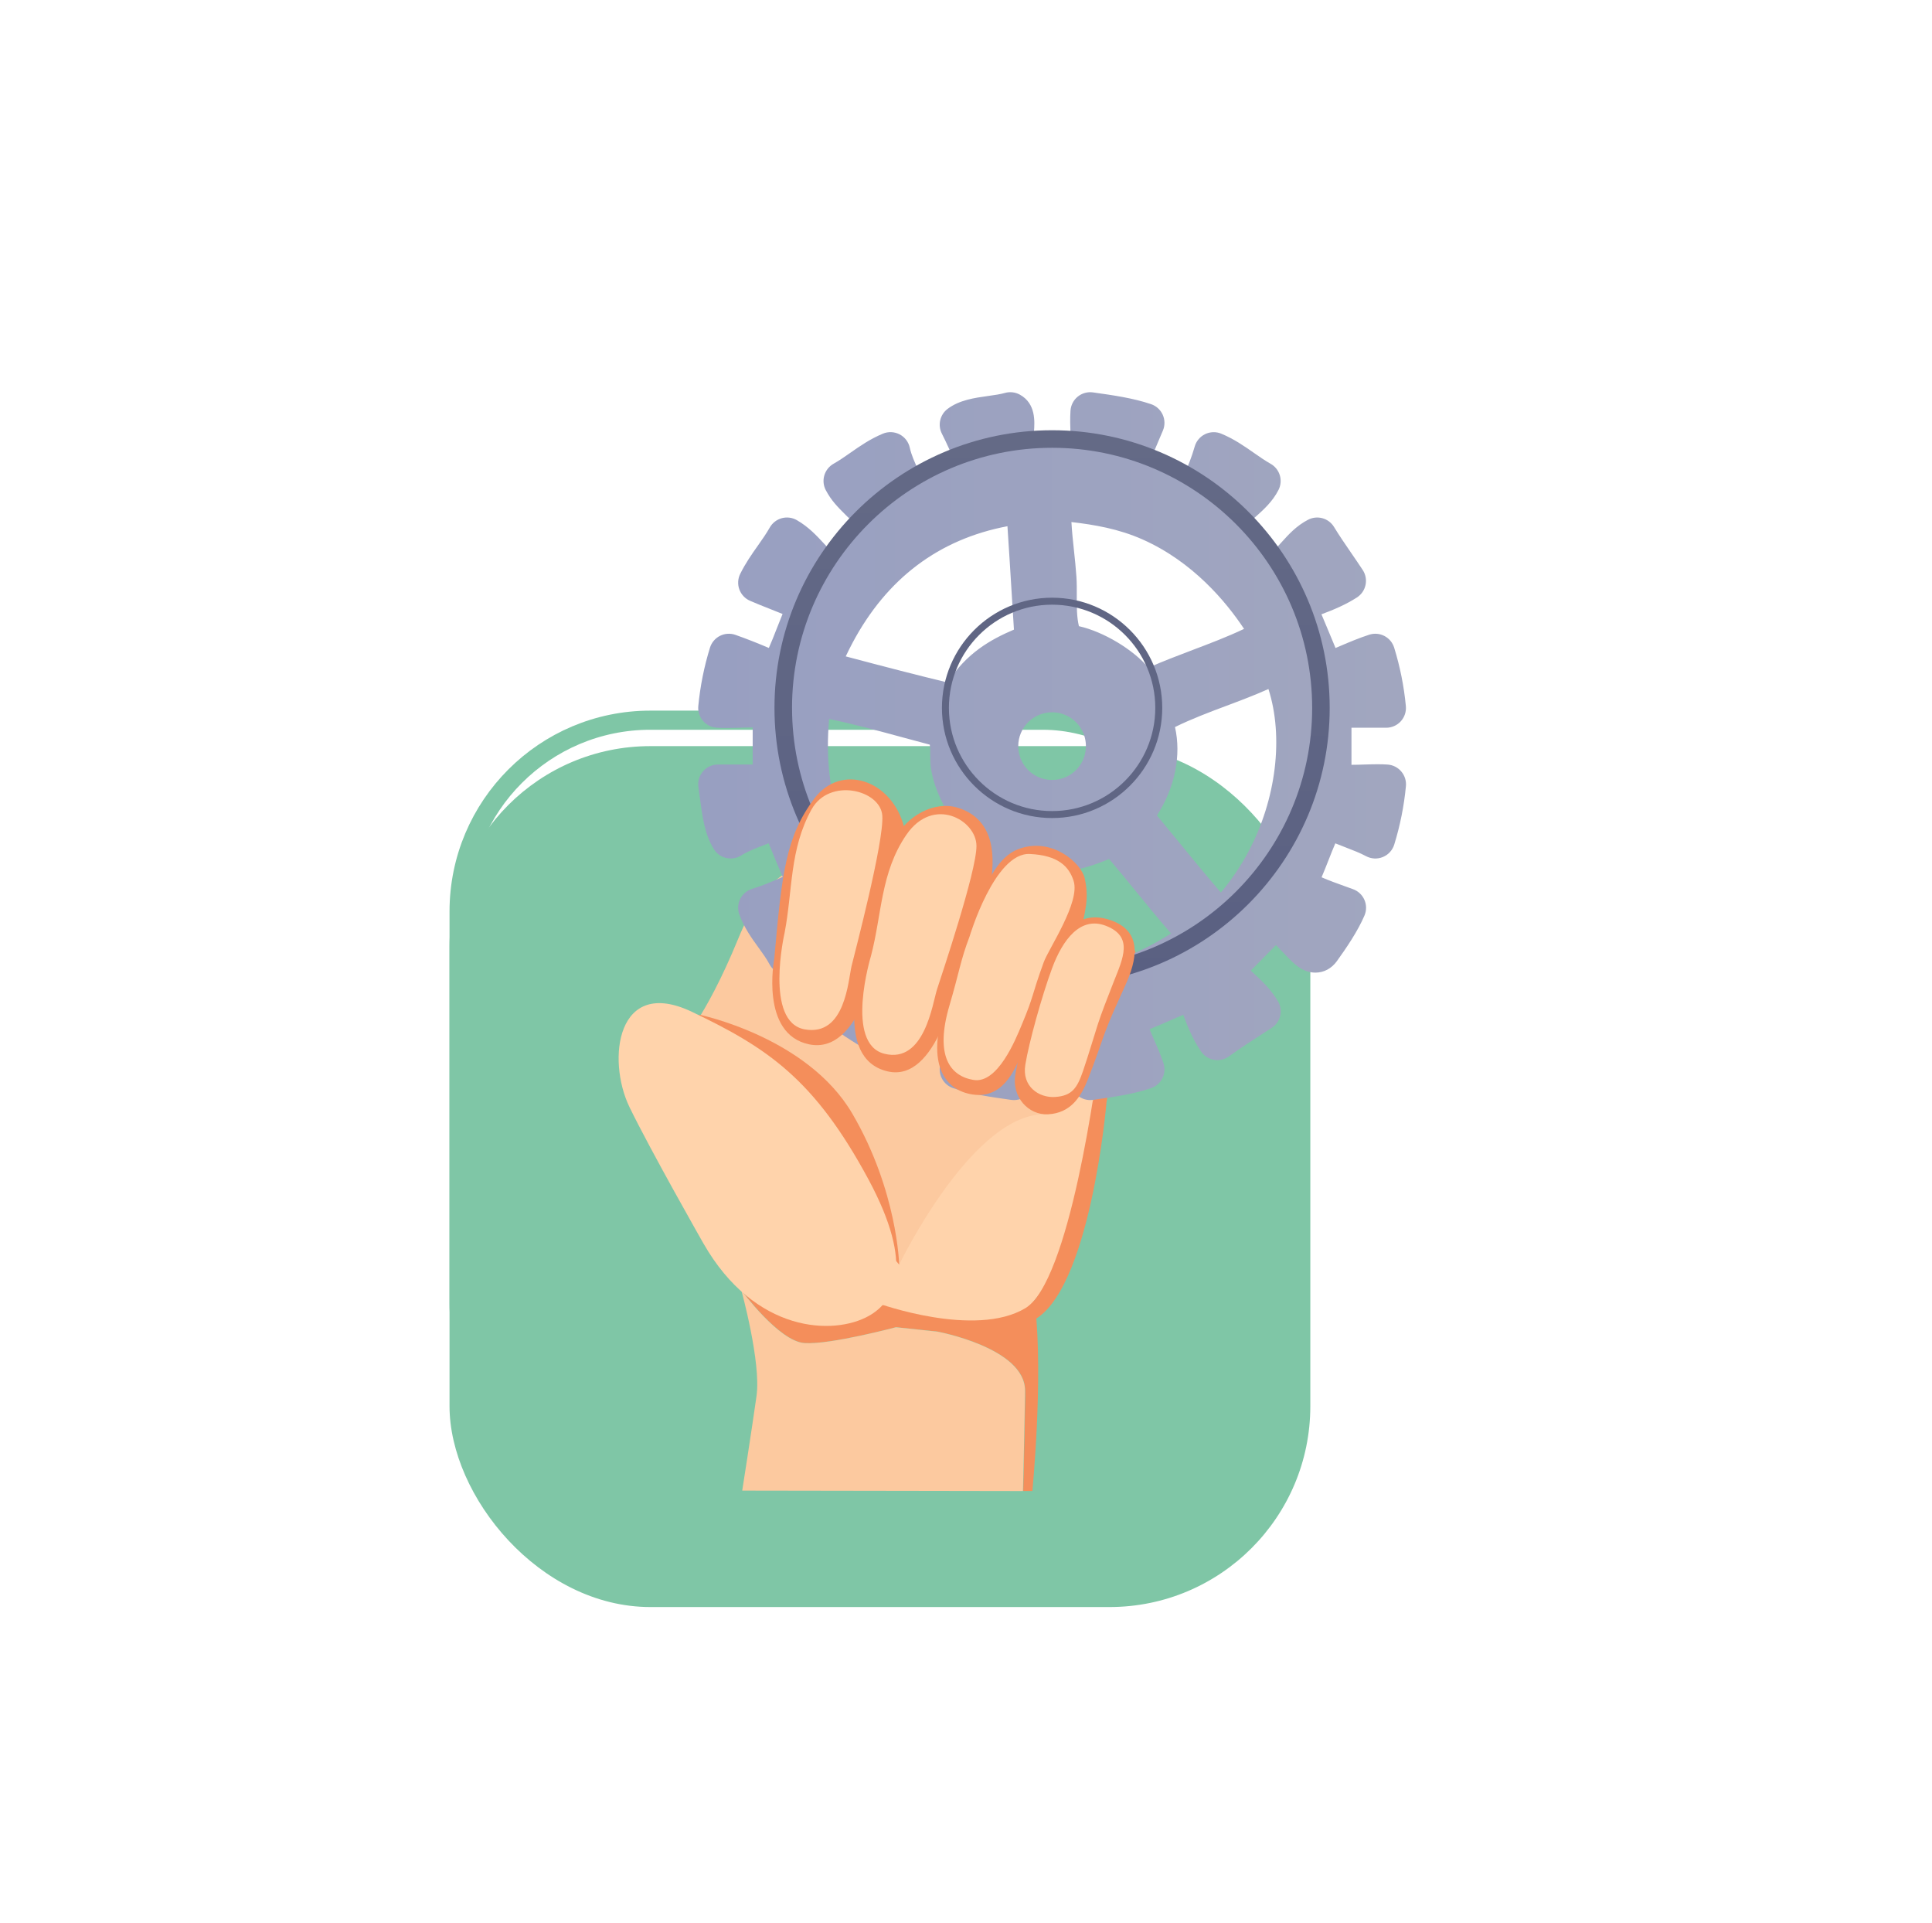 <svg width="202" height="201" viewBox="0 0 202 201" fill="none" xmlns="http://www.w3.org/2000/svg">
<g filter="url(#filter0_d_7031_314)">
<rect x="47" y="70.289" width="83" height="83" rx="21" fill="white"/>
<rect x="48" y="71.289" width="81" height="81" rx="20" stroke="#7FC6A6" stroke-width="2"/>
</g>
<path d="M70.95 125.334C70.985 125.396 71.039 125.446 71.104 125.477C71.169 125.507 71.242 125.517 71.313 125.504L75.446 124.75C76.79 126.217 78.365 127.454 80.108 128.414L80.356 132.605C80.36 132.677 80.387 132.746 80.432 132.802C80.477 132.858 80.538 132.898 80.608 132.918L85.46 134.276C85.53 134.296 85.603 134.293 85.671 134.269C85.738 134.244 85.796 134.199 85.837 134.14L88.226 130.687C90.213 130.772 92.202 130.532 94.112 129.977L97.254 132.767C97.307 132.815 97.374 132.845 97.446 132.852C97.517 132.86 97.589 132.845 97.652 132.81L102.045 130.339C102.107 130.304 102.157 130.25 102.188 130.185C102.218 130.12 102.228 130.047 102.215 129.976L101.461 125.843C102.928 124.498 104.165 122.924 105.125 121.181L109.316 120.933C109.388 120.929 109.457 120.902 109.513 120.857C109.569 120.812 109.609 120.751 109.628 120.682L110.987 115.828C111.007 115.759 111.004 115.686 110.979 115.618C110.955 115.55 110.91 115.492 110.851 115.451L107.398 113.063C107.483 111.075 107.244 109.087 106.689 107.176L109.479 104.035C109.527 103.981 109.557 103.914 109.564 103.843C109.572 103.771 109.557 103.699 109.522 103.637L107.051 99.244C107.016 99.182 106.962 99.132 106.897 99.101C106.832 99.07 106.759 99.061 106.688 99.074L102.555 99.828C101.21 98.361 99.635 97.123 97.892 96.164L97.644 91.972C97.64 91.901 97.613 91.832 97.568 91.776C97.523 91.72 97.462 91.68 97.392 91.661L92.539 90.302C92.47 90.282 92.397 90.285 92.329 90.31C92.262 90.334 92.203 90.379 92.162 90.438L89.774 93.89C87.786 93.805 85.798 94.045 83.887 94.6L80.746 91.809C80.692 91.762 80.625 91.732 80.554 91.724C80.482 91.717 80.41 91.731 80.348 91.766L75.956 94.237C75.893 94.273 75.843 94.327 75.812 94.392C75.782 94.457 75.772 94.529 75.785 94.6L76.538 98.734C75.072 100.078 73.835 101.653 72.875 103.396L68.683 103.644C68.612 103.648 68.543 103.674 68.487 103.72C68.431 103.765 68.391 103.826 68.371 103.895L67.013 108.748C66.993 108.817 66.996 108.891 67.02 108.959C67.045 109.026 67.09 109.084 67.149 109.125L70.601 111.513C70.516 113.502 70.756 115.49 71.312 117.401L68.522 120.543C68.474 120.596 68.444 120.663 68.437 120.735C68.429 120.806 68.444 120.878 68.479 120.941L70.95 125.334Z" fill="url(#paint0_linear_7031_314)"/>
<path d="M88.091 117.49C85.555 117.049 83.653 114.8 83.721 112.152C83.738 111.459 83.892 110.776 84.174 110.142C84.456 109.509 84.86 108.937 85.363 108.459C85.865 107.982 86.457 107.608 87.105 107.359C87.752 107.11 88.442 106.992 89.135 107.01C92.046 107.084 94.352 109.513 94.277 112.424C94.259 113.117 94.105 113.8 93.823 114.433C93.541 115.067 93.138 115.639 92.635 116.116C92.132 116.594 91.54 116.968 90.893 117.216C90.246 117.465 89.556 117.584 88.863 117.566C88.604 117.56 88.346 117.534 88.091 117.49ZM89.621 108.746C89.446 108.716 89.269 108.698 89.091 108.694C88.616 108.678 88.144 108.756 87.7 108.923C87.255 109.091 86.849 109.345 86.504 109.67C86.158 109.996 85.881 110.386 85.687 110.82C85.493 111.253 85.387 111.72 85.375 112.195C85.363 112.669 85.445 113.141 85.616 113.584C85.787 114.027 86.044 114.431 86.373 114.774C86.701 115.117 87.094 115.391 87.528 115.581C87.963 115.771 88.431 115.874 88.906 115.882C89.811 115.901 90.689 115.579 91.367 114.979C92.045 114.379 92.471 113.545 92.561 112.645C92.652 111.744 92.399 110.842 91.854 110.12C91.309 109.397 90.512 108.906 89.621 108.746V108.746Z" fill="white"/>
<circle cx="89" cy="112.289" r="5" fill="white"/>
<g filter="url(#filter1_d_7031_314)">
<rect x="47" y="66" width="90" height="90" rx="21" fill="#7FC6A6"/>
</g>
<path d="M98.836 132.904C103.595 133.09 107.263 134.059 107.273 136.586L92.251 133.033L91.607 132.881L87.822 133.415L77.524 134.866C77.524 134.866 81.452 140.229 84.136 140.402C86.821 140.574 93.693 138.741 93.693 138.741L98.007 139.198C98.007 139.198 107.179 140.89 107.187 145.362C107.186 145.574 107.19 145.771 107.198 145.957C107.109 151.214 106.986 155.872 106.986 155.872L107.937 155.875C107.937 155.875 109.085 144.247 108.236 136.592C107.931 133.966 103.868 133.033 98.836 132.904Z" fill="#F48E5B"/>
<path d="M77.527 134.879L87.825 133.428C82.186 134.01 77.527 134.879 77.527 134.879Z" fill="#F5BC8F"/>
<path d="M107.27 136.592C107.266 134.07 103.595 133.093 98.832 132.91C96.636 132.841 94.439 132.884 92.248 133.039L107.27 136.592Z" fill="#F5BC8F"/>
<path d="M107.17 145.371C107.163 140.888 97.99 139.206 97.99 139.206L93.676 138.749C93.676 138.749 86.803 140.584 84.12 140.41C81.437 140.236 77.508 134.875 77.508 134.875C77.508 134.875 79.594 142.416 79.098 145.937C78.603 149.458 77.603 155.83 77.603 155.83L78.555 155.833L95.785 155.86L106.954 155.879C106.954 155.879 107.077 151.221 107.166 145.965C107.17 145.776 107.164 145.58 107.17 145.371Z" fill="#FCC99F"/>
<path d="M102.884 137.773L80.04 134.834C78.749 134.668 77.539 134.113 76.569 133.243C75.6 132.374 74.917 131.23 74.611 129.965L70.597 113.411C70.262 112.031 70.395 110.579 70.974 109.285C70.974 109.285 73.68 106.675 77.186 98.128C79.833 91.678 82.705 90.083 87.733 89.933L111.884 96.201C115.068 97.19 116.646 102.947 115.928 106.19L109.938 132.796C108.912 135.837 105.61 137.949 102.884 137.773Z" fill="#FCC99F"/>
<path d="M91.844 136.26C91.844 136.26 97.39 120.969 105.765 114.443C114.14 107.917 115.314 108.756 115.314 108.756C115.314 108.756 112.487 133.574 107.222 136.748C101.957 139.922 91.844 136.26 91.844 136.26Z" fill="#FFD3AB"/>
<path d="M76.859 107.638C76.859 107.638 87.069 115.051 90.071 119.096C93.073 123.142 94.013 132.205 94.013 132.205C94.013 132.205 101.851 115.947 109.597 116.49L111.17 110.51L102.712 103.107C102.712 103.107 95.727 99.929 89.045 100.973C82.304 102.033 76.859 107.638 76.859 107.638Z" fill="#FCC99F"/>
<path d="M73.061 106.064C73.061 106.064 84.413 108.375 89.122 116.433C93.832 124.491 94.013 132.208 94.013 132.208L73.34 107.183L73.061 106.064Z" fill="#F48E5B"/>
<path d="M73.548 129.99C73.548 129.99 68.002 120.248 65.809 115.722C63.418 110.768 64.482 102.022 72.352 105.78C80.222 109.538 85.15 112.794 90.811 123.311C95.685 132.381 93.517 136.062 90.835 137.568C87.178 139.619 78.93 139.391 73.548 129.99Z" fill="#FFD3AB"/>
<path d="M99.995 96.486C99.998 96.543 100.007 96.599 100.023 96.654C100.045 96.721 100.076 96.724 100.112 96.671C100.051 96.553 100.02 96.483 100.02 96.483L99.995 96.486Z" fill="#D68265"/>
<path d="M107.379 100.066C107.371 100.397 107.422 100.54 107.577 100.357C107.633 100.281 107.679 100.198 107.712 100.109C107.624 100.054 107.576 100.021 107.576 100.021C107.576 100.021 107.505 100.044 107.379 100.066Z" fill="#D68265"/>
<path d="M107.838 138.121C113.988 135.339 115.695 115.208 115.695 115.208L116.475 110.953C116.475 110.953 115.363 108.697 115.174 108.668C114.639 112.919 111.843 134.009 107.136 136.849L107.838 138.121Z" fill="#F48E5B"/>
<path d="M116.092 102.982C116.092 102.982 115.793 106.649 115.44 108.593C115.213 109.843 116.388 110.523 116.388 110.523L116.963 103.369L116.092 102.982Z" fill="#D68265"/>
<path d="M115.486 96.315C115.486 96.315 120.747 97.288 118.536 105.928C116.326 114.569 115.221 115.365 115.221 115.365L112.378 103.613L115.486 96.315Z" fill="#F48E5B"/>
<path d="M114.783 96.1C114.783 96.1 119.386 97.251 117.398 105.411C115.409 113.571 114.25 115.086 114.25 115.086L111.857 103.224L114.783 96.1Z" fill="#F5BC8F"/>
<g filter="url(#filter2_d_7031_314)">
<path d="M146.511 76.652C146.332 76.441 146.113 76.268 145.866 76.143C145.62 76.019 145.35 75.945 145.074 75.926C144.761 75.905 144.42 75.894 144.032 75.894C143.561 75.894 143.085 75.91 142.623 75.924C142.176 75.939 141.755 75.953 141.35 75.953H141.303V72.078H144.933C145.221 72.078 145.506 72.018 145.77 71.901C146.034 71.784 146.27 71.614 146.463 71.4C146.657 71.186 146.804 70.935 146.894 70.661C146.985 70.387 147.017 70.098 146.989 69.811C146.792 67.739 146.382 65.694 145.767 63.706C145.686 63.444 145.554 63.202 145.379 62.992C145.203 62.782 144.988 62.609 144.745 62.483C144.502 62.357 144.237 62.281 143.964 62.258C143.692 62.236 143.417 62.268 143.157 62.352C142.092 62.7 141.126 63.108 140.192 63.505L139.636 63.741C139.338 63.016 139.038 62.299 138.743 61.596C138.552 61.142 138.36 60.682 138.164 60.219C139.451 59.741 140.726 59.199 141.874 58.458C142.103 58.31 142.3 58.118 142.455 57.894C142.609 57.67 142.718 57.417 142.774 57.151C142.831 56.884 142.834 56.609 142.784 56.342C142.734 56.074 142.631 55.819 142.482 55.591C142.08 54.977 141.666 54.375 141.266 53.793C140.634 52.873 140.037 52.005 139.481 51.092C139.209 50.644 138.776 50.316 138.271 50.176C137.765 50.036 137.225 50.093 136.761 50.336C135.539 50.973 134.722 51.881 134.001 52.681C133.814 52.888 133.637 53.086 133.461 53.268C132.991 52.838 132.5 52.38 131.964 51.844C131.791 51.67 131.559 51.463 131.264 51.2C131.107 51.06 130.868 50.846 130.622 50.621C130.819 50.438 131.016 50.261 131.211 50.088C132.116 49.277 133.051 48.442 133.674 47.219C133.915 46.744 133.964 46.194 133.81 45.684C133.656 45.175 133.311 44.744 132.847 44.483C132.26 44.151 131.696 43.758 131.1 43.341C130.082 42.63 129.028 41.894 127.69 41.337C127.421 41.225 127.13 41.172 126.839 41.18C126.547 41.189 126.261 41.259 125.998 41.386C125.736 41.514 125.503 41.695 125.316 41.918C125.129 42.142 124.991 42.403 124.911 42.683C124.605 43.769 124.198 44.772 123.746 45.772C122.559 45.321 121.364 44.838 120.206 44.308C120.554 43.44 120.919 42.587 121.274 41.748L121.588 41.01C121.698 40.749 121.753 40.468 121.75 40.184C121.747 39.901 121.686 39.621 121.57 39.362C121.454 39.104 121.287 38.871 121.077 38.68C120.868 38.489 120.621 38.343 120.353 38.252C118.485 37.615 116.374 37.317 114.332 37.03L114.274 37.021C113.993 36.982 113.707 37.001 113.434 37.077C113.16 37.152 112.906 37.284 112.685 37.462C112.465 37.641 112.284 37.863 112.153 38.115C112.023 38.367 111.945 38.643 111.926 38.926C111.871 39.728 111.898 40.566 111.926 41.376C111.94 41.809 111.955 42.267 111.954 42.697H108.085C108.085 42.364 108.085 42.027 108.08 41.692C108.08 41.549 108.092 41.34 108.108 41.118C108.182 40.09 108.319 38.176 106.622 37.252C106.146 36.993 105.588 36.931 105.066 37.079C104.581 37.218 103.966 37.304 103.313 37.395C101.903 37.592 100.303 37.815 99.073 38.746C98.688 39.037 98.416 39.454 98.307 39.925C98.197 40.395 98.255 40.889 98.472 41.321C99.012 42.397 99.445 43.357 99.803 44.278C99.272 44.496 98.758 44.721 98.251 44.943C97.588 45.232 96.945 45.514 96.292 45.768C96.176 45.499 96.06 45.242 95.944 44.994C95.593 44.225 95.29 43.562 95.123 42.801C95.059 42.505 94.93 42.228 94.746 41.987C94.563 41.747 94.329 41.55 94.06 41.41C93.792 41.27 93.497 41.191 93.194 41.178C92.892 41.165 92.591 41.218 92.312 41.334C90.973 41.892 89.92 42.627 88.902 43.339C88.305 43.755 87.744 44.149 87.154 44.48C86.685 44.745 86.338 45.182 86.186 45.699C86.035 46.216 86.091 46.772 86.344 47.248C86.923 48.34 87.586 49.001 88.425 49.837L88.606 50.018C88.822 50.224 89.049 50.415 89.289 50.591L88.884 50.992C88.073 51.8 87.294 52.579 86.543 53.245C86.421 53.115 86.298 52.983 86.173 52.848C85.402 52.014 84.528 51.069 83.305 50.371C83.069 50.237 82.809 50.15 82.539 50.116C82.27 50.082 81.996 50.102 81.734 50.173C81.472 50.245 81.227 50.368 81.012 50.535C80.798 50.702 80.618 50.91 80.484 51.146C80.12 51.788 79.689 52.4 79.233 53.048C78.596 53.949 77.942 54.882 77.391 55.997C77.267 56.247 77.196 56.52 77.181 56.798C77.165 57.077 77.207 57.356 77.302 57.618C77.397 57.88 77.545 58.12 77.736 58.324C77.926 58.528 78.156 58.69 78.412 58.803C79.09 59.1 79.782 59.372 80.451 59.636C80.921 59.82 81.377 60 81.822 60.185C81.61 60.695 81.409 61.206 81.213 61.711C80.938 62.415 80.671 63.101 80.388 63.737C79.299 63.274 78.118 62.8 76.891 62.368C76.629 62.276 76.351 62.238 76.074 62.256C75.796 62.273 75.525 62.347 75.277 62.472C75.029 62.597 74.809 62.77 74.629 62.982C74.45 63.194 74.315 63.44 74.232 63.706C73.618 65.694 73.208 67.74 73.01 69.811C72.984 70.086 73.012 70.364 73.094 70.627C73.177 70.891 73.311 71.136 73.49 71.347C73.668 71.558 73.887 71.731 74.134 71.856C74.38 71.98 74.65 72.055 74.925 72.073C75.239 72.095 75.58 72.105 75.968 72.105C76.439 72.105 76.916 72.09 77.377 72.075C77.825 72.06 78.245 72.047 78.65 72.047H78.697V75.921H75.065C74.768 75.921 74.474 75.985 74.204 76.109C73.934 76.233 73.694 76.414 73.5 76.639C73.306 76.865 73.163 77.129 73.081 77.415C72.998 77.701 72.979 78.001 73.023 78.294C73.081 78.671 73.13 79.055 73.183 79.46C73.427 81.318 73.678 83.24 74.645 84.779C74.79 85.01 74.978 85.21 75.201 85.367C75.423 85.524 75.674 85.636 75.94 85.696C76.205 85.756 76.48 85.763 76.748 85.716C77.017 85.669 77.273 85.57 77.503 85.424C78.174 84.997 79.054 84.66 79.985 84.304L80.366 84.158C80.835 85.325 81.32 86.464 81.796 87.579C81.809 87.611 81.823 87.642 81.836 87.673C81.72 87.721 81.611 87.77 81.5 87.818C80.537 88.233 79.629 88.625 78.651 88.918C78.381 88.998 78.13 89.133 77.914 89.315C77.698 89.496 77.521 89.72 77.394 89.972C77.268 90.225 77.195 90.501 77.179 90.782C77.164 91.064 77.206 91.346 77.304 91.611C77.825 93.022 78.613 94.108 79.309 95.066C79.739 95.657 80.144 96.215 80.455 96.803C80.586 97.049 80.765 97.266 80.982 97.441C81.198 97.616 81.448 97.746 81.716 97.822C81.984 97.897 82.265 97.918 82.541 97.883C82.818 97.848 83.084 97.757 83.324 97.616C84.569 96.886 85.476 95.909 86.277 95.047L86.537 94.768C87.011 95.25 87.489 95.716 87.959 96.174C88.386 96.59 88.802 96.996 89.204 97.402C89.013 97.58 88.814 97.772 88.605 97.981C88.466 98.12 88.32 98.257 88.176 98.394C87.307 99.214 86.229 100.235 86.328 101.705C86.386 102.523 86.81 103.259 87.531 103.777C88.557 104.515 89.632 105.167 90.58 105.746C91.019 106.013 91.434 106.267 91.801 106.498C92.049 106.657 92.328 106.76 92.618 106.802C92.909 106.844 93.206 106.823 93.488 106.741C93.771 106.66 94.032 106.518 94.256 106.327C94.479 106.136 94.659 105.9 94.784 105.633C95.173 104.803 95.516 103.947 95.848 103.12C95.985 102.777 96.12 102.441 96.254 102.112L96.564 102.239C97.635 102.675 98.73 103.121 99.801 103.581C99.678 103.871 99.551 104.164 99.42 104.461C99.05 105.306 98.668 106.179 98.35 107.159C98.183 107.676 98.226 108.237 98.469 108.723C98.713 109.208 99.138 109.577 99.652 109.752C101.52 110.389 103.631 110.687 105.672 110.974L105.73 110.982C106.011 111.021 106.297 111.002 106.571 110.926C106.844 110.85 107.099 110.719 107.319 110.54C107.539 110.362 107.72 110.14 107.851 109.888C107.982 109.636 108.06 109.36 108.079 109.077C108.137 108.274 108.107 107.437 108.079 106.628C108.065 106.194 108.05 105.737 108.052 105.306H111.925V108.936C111.926 109.484 112.143 110.009 112.531 110.397C112.918 110.784 113.443 111.002 113.991 111.002C114.088 111.002 114.185 110.995 114.28 110.982L114.338 110.973C116.378 110.684 118.487 110.39 120.355 109.752C120.869 109.576 121.293 109.204 121.536 108.717C121.778 108.231 121.818 107.668 121.648 107.151C121.359 106.267 121.012 105.479 120.676 104.717C120.508 104.336 120.344 103.964 120.192 103.589C120.892 103.315 121.558 103.022 122.213 102.735C122.722 102.511 123.218 102.293 123.718 102.09C124.225 103.49 124.791 104.771 125.575 105.922C125.731 106.151 125.931 106.346 126.163 106.495C126.395 106.645 126.655 106.747 126.927 106.794C127.199 106.842 127.478 106.834 127.748 106.772C128.017 106.71 128.271 106.594 128.495 106.432C129.699 105.559 131.007 104.716 132.273 103.9L132.961 103.456C133.408 103.167 133.726 102.717 133.849 102.199C133.971 101.681 133.89 101.136 133.621 100.677C132.892 99.433 131.914 98.526 131.052 97.725L130.773 97.465C131.255 96.991 131.721 96.513 132.18 96.043C132.595 95.616 133.001 95.2 133.407 94.798C133.585 94.988 133.776 95.188 133.986 95.397C134.125 95.536 134.263 95.681 134.399 95.825C135.221 96.694 136.153 97.678 137.532 97.678C138.423 97.678 139.223 97.248 139.783 96.47C140.757 95.114 141.964 93.348 142.663 91.707C142.773 91.449 142.83 91.171 142.829 90.891C142.828 90.611 142.77 90.333 142.659 90.076C142.547 89.819 142.385 89.587 142.18 89.394C141.976 89.202 141.735 89.053 141.472 88.957C141.215 88.863 140.958 88.771 140.701 88.679C139.817 88.361 138.962 88.053 138.177 87.712C138.439 87.102 138.681 86.485 138.919 85.879C139.151 85.288 139.378 84.712 139.614 84.164C139.978 84.313 140.343 84.453 140.704 84.591C141.476 84.888 142.205 85.17 142.817 85.499C143.085 85.644 143.383 85.728 143.687 85.745C143.992 85.762 144.297 85.711 144.58 85.595C144.863 85.48 145.117 85.304 145.323 85.079C145.529 84.854 145.683 84.585 145.774 84.294C146.389 82.306 146.798 80.26 146.996 78.189C147.022 77.913 146.992 77.635 146.909 77.371C146.826 77.107 146.69 76.863 146.511 76.652ZM119.44 52.385C124.717 54.721 128.198 58.915 130.073 61.744C128.314 62.578 126.481 63.273 124.697 63.948C123.176 64.527 121.611 65.117 120.074 65.801C118.472 63.897 115.393 62.045 112.805 61.459C112.573 60.484 112.577 59.416 112.583 58.297C112.586 57.65 112.589 56.981 112.546 56.307C112.485 55.381 112.385 54.445 112.288 53.541C112.184 52.563 112.076 51.559 112.022 50.575C114.438 50.855 116.961 51.288 119.44 52.385ZM109.999 70.463C110.699 70.463 111.383 70.67 111.965 71.059C112.547 71.447 113 72 113.268 72.646C113.536 73.293 113.606 74.004 113.469 74.69C113.333 75.376 112.996 76.007 112.501 76.501C112.006 76.996 111.376 77.333 110.69 77.469C110.004 77.606 109.292 77.536 108.646 77.268C108 77 107.447 76.547 107.059 75.965C106.67 75.383 106.463 74.699 106.463 73.999C106.463 73.061 106.835 72.162 107.499 71.499C108.162 70.835 109.061 70.463 109.999 70.463ZM89.13 63.212C92.72 56.468 98.17 52.368 105.334 51.011C105.484 53.26 105.624 55.531 105.759 57.738C105.842 59.098 105.927 60.459 106.012 61.819C103.554 62.868 101.062 64.267 99.075 67.349C95.948 66.59 92.591 65.728 88.426 64.619C88.652 64.137 88.888 63.67 89.13 63.212ZM94.225 91.188C88.417 85.93 85.946 79.358 86.691 71.163C89.195 71.679 91.792 72.384 94.314 73.068C95.265 73.326 96.242 73.589 97.212 73.846C97.263 74.175 97.262 74.525 97.261 74.908C97.261 75.355 97.261 75.861 97.346 76.39C97.721 78.66 98.809 80.583 99.893 82.233C99.497 82.851 99.1 83.469 98.702 84.086C97.22 86.375 95.701 88.737 94.223 91.188H94.225ZM99.803 95.001C101.145 92.757 102.538 90.601 103.891 88.508C104.376 87.755 104.875 86.989 105.367 86.216C109.629 87.942 113.05 87.013 115.961 85.798C116.962 86.971 117.939 88.166 118.888 89.33C120.031 90.728 121.204 92.167 122.436 93.58C115.254 98.191 108.008 98.645 99.8 95.001H99.803ZM130.53 85.032C129.721 86.552 128.756 87.983 127.65 89.302C126.152 87.573 124.706 85.805 123.301 84.087C122.539 83.155 121.756 82.198 120.966 81.25C122.855 78.32 123.521 74.944 122.851 72.006C124.593 71.148 126.43 70.459 128.213 69.791C129.664 69.246 131.155 68.687 132.621 68.03C134.224 73.026 133.445 79.559 130.53 85.032Z" fill="url(#paint1_linear_7031_314)"/>
</g>
<path d="M139.026 74.002C139.026 90.007 126.005 103.028 110.001 103.028C93.996 103.028 80.975 90.007 80.975 74.002C80.975 57.997 93.996 44.977 110.001 44.977C126.005 44.977 139.026 57.999 139.026 74.002ZM82.813 74.002C82.813 88.996 95.01 101.192 110.003 101.192C124.995 101.192 137.193 88.995 137.193 74.002C137.193 59.009 124.996 46.812 110.003 46.812C95.01 46.812 82.811 59.01 82.811 74.002H82.813Z" fill="url(#paint2_linear_7031_314)"/>
<path d="M121.518 74.001C121.518 80.352 116.352 85.518 110.001 85.518C103.65 85.518 98.484 80.352 98.484 74.001C98.484 67.65 103.651 62.484 110.001 62.484C116.351 62.484 121.518 67.651 121.518 74.001ZM99.213 74.001C99.213 79.95 104.052 84.79 110.001 84.79C115.949 84.79 120.79 79.95 120.79 74.001C120.79 68.052 115.95 63.213 110.001 63.213C104.052 63.213 99.213 68.052 99.213 74.001Z" fill="#606684"/>
<path d="M90.217 100.856C90.217 100.856 86.96 110.662 92.821 112.006C97.983 113.187 99.959 102.92 100.426 101.462C100.933 99.869 103.428 93.276 103.584 92.312C103.933 90.085 104.283 85.738 100.169 84.449C97.72 83.679 94.781 85.249 93.489 87.84C91.143 92.532 91.371 96.494 90.217 100.856Z" fill="#F48E5B"/>
<path d="M80.951 100.255C80.951 100.255 79.439 108.111 84.602 109.176C89.95 110.283 91.727 100.234 92.084 98.755C92.44 97.276 95.217 89.063 94.527 86.443C93.233 81.512 87.93 79.756 85.136 83.485C82.15 87.501 81.757 91.226 80.951 100.255Z" fill="#F48E5B"/>
<path d="M82.031 97.531C82.031 97.531 79.888 106.856 84.143 107.611C88.397 108.367 88.679 102.452 89.041 100.968C89.403 99.483 92.44 87.964 92.249 85.264C92.058 82.564 86.716 81.255 84.852 84.614C82.532 88.809 82.888 93.095 82.031 97.531Z" fill="#FFD3AB"/>
<path d="M101.458 98.283C101.458 98.283 102.625 90.299 106.381 88.803C109.898 87.402 113.07 90.197 113.423 91.864C113.896 94.094 113.429 95.148 112.964 97.727C112.525 100.13 110.306 100.351 109.986 101.202C108.493 105.164 108.29 106.757 106.77 110.266C106.078 111.862 104.792 115.094 101.38 114.362C98.685 113.785 96.963 111.148 98.671 105.564C99.85 101.688 100.393 100.985 101.458 98.283Z" fill="#F48E5B"/>
<path d="M115.975 96.149C112.635 95.08 110.728 97.666 109.391 100.827C108.054 103.988 106.595 109.855 106.164 112.269C105.734 114.684 107.546 116.605 109.597 116.488C111.913 116.356 112.993 114.723 113.741 112.847C114.46 111.049 115.227 108.739 115.604 107.742C116.141 106.321 116.714 105.09 117.658 103.001C118.829 100.416 119.6 97.31 115.975 96.149Z" fill="#F48E5B"/>
<path d="M115.634 96.786C112.972 95.746 111.105 98.228 110 101.222C108.896 104.215 107.569 109.039 107.2 111.32C106.831 113.6 108.64 114.774 110.279 114.679C112.131 114.573 112.637 113.696 113.249 111.922C113.829 110.22 114.472 108.033 114.779 107.092C115.218 105.749 115.685 104.583 116.453 102.611C117.421 100.167 118.522 97.912 115.634 96.786Z" fill="#FFD3AB"/>
<path d="M101.38 97.884C101.38 97.884 103.995 89.095 107.674 89.275C110.625 89.411 111.776 90.579 112.253 92.097C112.962 94.327 109.653 99.145 109.122 100.603C107.776 104.312 108.186 103.885 106.812 107.171C106.188 108.665 104.316 113.315 101.792 112.898C99.319 112.492 97.725 110.361 99.264 105.134C100.331 101.51 100.417 100.413 101.38 97.884Z" fill="#FFD3AB"/>
<path d="M91.058 99.961C91.058 99.961 88.28 109.113 92.472 110.161C96.664 111.209 97.498 104.907 97.962 103.453C98.427 101.998 102.101 91.135 102.095 88.43C102.089 85.724 97.575 83.16 94.762 87.273C92.055 91.226 92.215 95.593 91.058 99.961Z" fill="#FFD3AB"/>
<defs>
<filter id="filter0_d_7031_314" x="27" y="54.289" width="123" height="123" filterUnits="userSpaceOnUse" color-interpolation-filters="sRGB">
<feFlood flood-opacity="0" result="BackgroundImageFix"/>
<feColorMatrix in="SourceAlpha" type="matrix" values="0 0 0 0 0 0 0 0 0 0 0 0 0 0 0 0 0 0 127 0" result="hardAlpha"/>
<feOffset dy="4"/>
<feGaussianBlur stdDeviation="10"/>
<feComposite in2="hardAlpha" operator="out"/>
<feColorMatrix type="matrix" values="0 0 0 0 0.055 0 0 0 0 0.268 0 0 0 0 0.596 0 0 0 0.12 0"/>
<feBlend mode="normal" in2="BackgroundImageFix" result="effect1_dropShadow_7031_314"/>
<feBlend mode="normal" in="SourceGraphic" in2="effect1_dropShadow_7031_314" result="shape"/>
</filter>
<filter id="filter1_d_7031_314" x="27" y="58" width="130" height="130" filterUnits="userSpaceOnUse" color-interpolation-filters="sRGB">
<feFlood flood-opacity="0" result="BackgroundImageFix"/>
<feColorMatrix in="SourceAlpha" type="matrix" values="0 0 0 0 0 0 0 0 0 0 0 0 0 0 0 0 0 0 127 0" result="hardAlpha"/>
<feOffset dy="12"/>
<feGaussianBlur stdDeviation="10"/>
<feComposite in2="hardAlpha" operator="out"/>
<feColorMatrix type="matrix" values="0 0 0 0 0.552 0 0 0 0 0.653 0 0 0 0 0.808 0 0 0 0.15 0"/>
<feBlend mode="normal" in2="BackgroundImageFix" result="effect1_dropShadow_7031_314"/>
<feBlend mode="normal" in="SourceGraphic" in2="effect1_dropShadow_7031_314" result="shape"/>
</filter>
<filter id="filter2_d_7031_314" x="69" y="37" width="82.005" height="82.002" filterUnits="userSpaceOnUse" color-interpolation-filters="sRGB">
<feFlood flood-opacity="0" result="BackgroundImageFix"/>
<feColorMatrix in="SourceAlpha" type="matrix" values="0 0 0 0 0 0 0 0 0 0 0 0 0 0 0 0 0 0 127 0" result="hardAlpha"/>
<feOffset dy="4"/>
<feGaussianBlur stdDeviation="2"/>
<feComposite in2="hardAlpha" operator="out"/>
<feColorMatrix type="matrix" values="0 0 0 0 0 0 0 0 0 0 0 0 0 0 0 0 0 0 0.25 0"/>
<feBlend mode="normal" in2="BackgroundImageFix" result="effect1_dropShadow_7031_314"/>
<feBlend mode="normal" in="SourceGraphic" in2="effect1_dropShadow_7031_314" result="shape"/>
</filter>
<linearGradient id="paint0_linear_7031_314" x1="74.48" y1="95.26" x2="106.216" y2="132.48" gradientUnits="userSpaceOnUse">
<stop stop-color="#3B956C"/>
<stop offset="1" stop-color="#63AF8D"/>
</linearGradient>
<linearGradient id="paint1_linear_7031_314" x1="72.999" y1="73.999" x2="146.999" y2="73.999" gradientUnits="userSpaceOnUse">
<stop stop-color="#989FC1"/>
<stop offset="1" stop-color="#A1A6BF"/>
</linearGradient>
<linearGradient id="paint2_linear_7031_314" x1="110.001" y1="103.028" x2="110.001" y2="44.976" gradientUnits="userSpaceOnUse">
<stop stop-color="#5A6082"/>
<stop offset="1" stop-color="#646A86"/>
</linearGradient>
</defs>
</svg>
